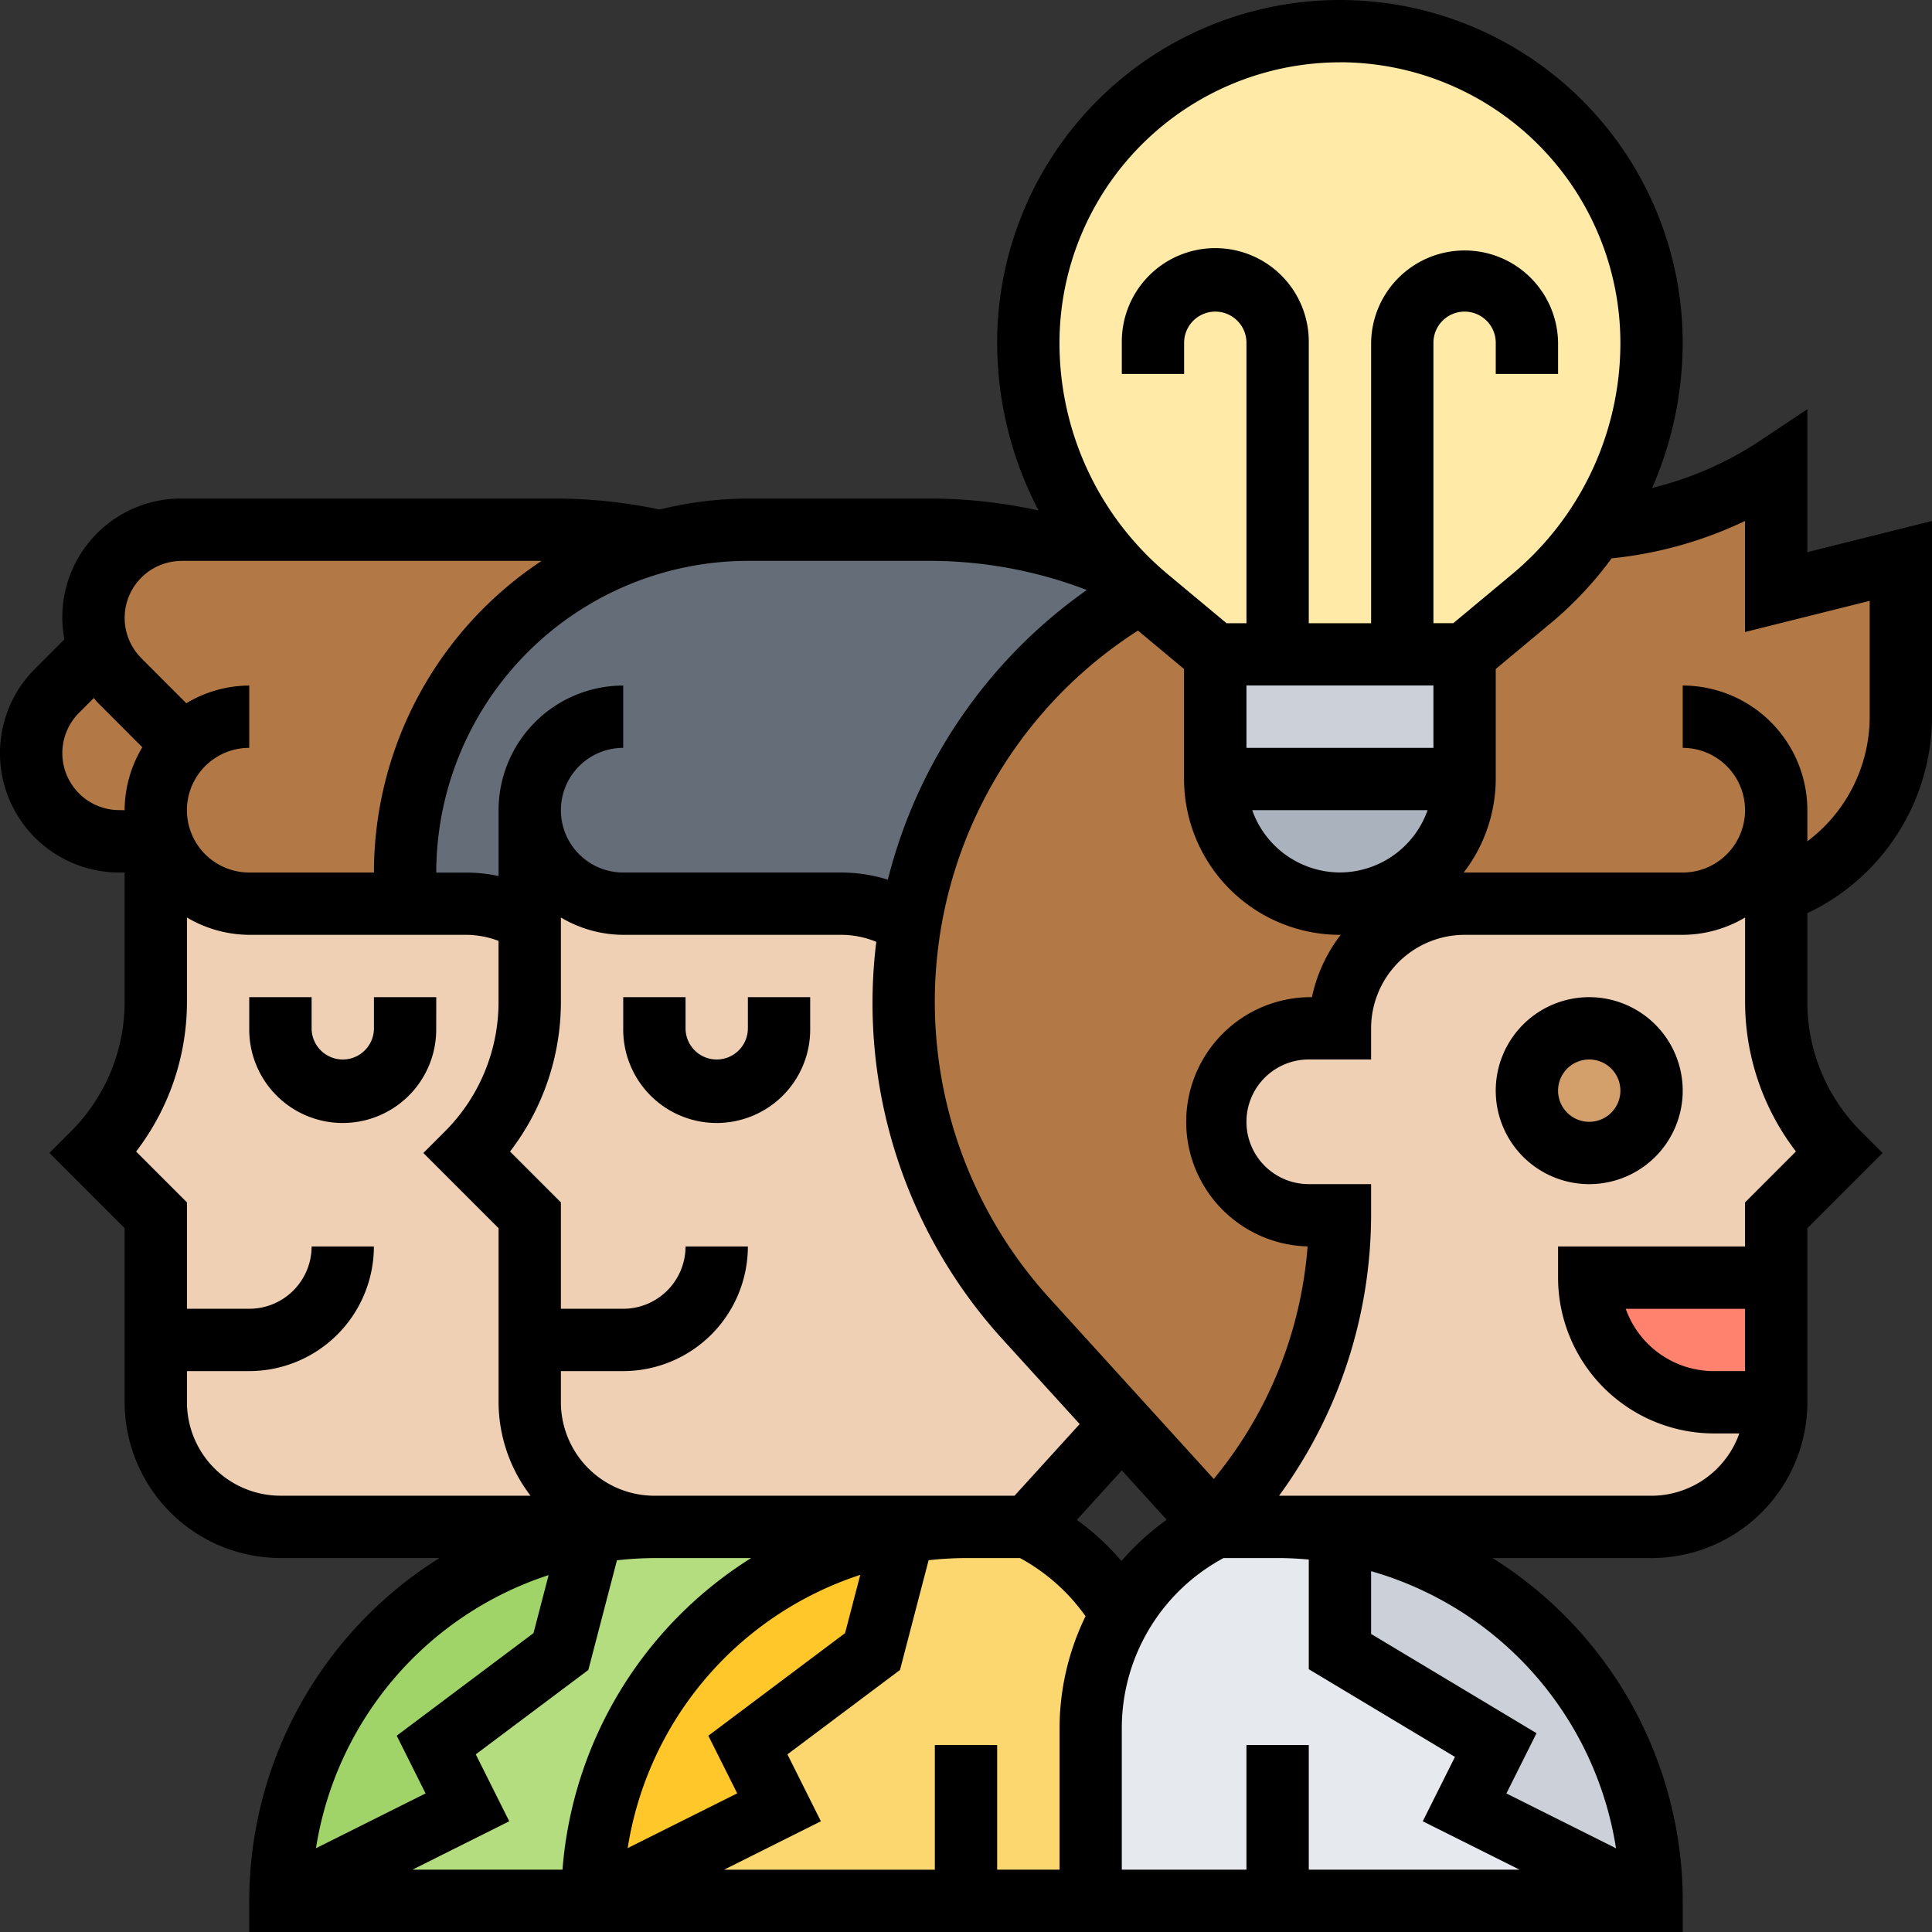 <svg xmlns="http://www.w3.org/2000/svg" xmlns:xlink="http://www.w3.org/1999/xlink" width="131" height="131" viewBox="0 0 131 131">
  <rect x="0" y="0" width="131" height="131" fill="#333333" stroke="none"/>
  <defs>
    <clipPath id="clip-path">
      <rect id="Rectángulo_5621" data-name="Rectángulo 5621" width="131" height="131" transform="translate(268 7553)" fill="#fff" stroke="#707070" stroke-width="1"/>
    </clipPath>
  </defs>
  <g id="Enmascarar_grupo_5" data-name="Enmascarar grupo 5" transform="translate(-268 -7553)" clip-path="url(#clip-path)">
    <g id="piensa-diferente" transform="translate(268 7553)">
      <g id="Grupo_22835" data-name="Grupo 22835">
        <g id="Grupo_22817" data-name="Grupo 22817">
          <path id="Trazado_5751" data-name="Trazado 5751" d="M44.371,103.532H65.5a25.384,25.384,0,0,0-25.355,25.355H19.016l12.677-6.339-2.113-4.226,8.452-6.339,2.113-8.092A25.345,25.345,0,0,1,44.371,103.532Z" fill="#b4dd7f"/>
        </g>
        <g id="Grupo_22818" data-name="Grupo 22818">
          <path id="Trazado_5752" data-name="Trazado 5752" d="M40.145,103.891l-2.113,8.092-8.452,6.339,2.113,4.226-12.677,6.339A25.334,25.334,0,0,1,40.145,103.891Z" fill="#a0d468"/>
        </g>
        <g id="Grupo_22819" data-name="Grupo 22819">
          <path id="Trazado_5753" data-name="Trazado 5753" d="M69.726,103.532a15.315,15.315,0,0,1,6.339,5.916,15.3,15.3,0,0,0-2.113,7.754v11.684H40.145l12.677-6.339-2.113-4.226,8.452-6.339,2.113-8.092a25.345,25.345,0,0,1,4.226-.359Z" fill="#fcd770"/>
        </g>
        <g id="Grupo_22820" data-name="Grupo 22820">
          <path id="Trazado_5754" data-name="Trazado 5754" d="M61.274,103.891l-2.113,8.092-8.452,6.339,2.113,4.226-12.677,6.339A25.334,25.334,0,0,1,61.274,103.891Z" fill="#ffc729"/>
        </g>
        <g id="Grupo_22821" data-name="Grupo 22821">
          <path id="Trazado_5755" data-name="Trazado 5755" d="M82.4,103.532h4.226a25.346,25.346,0,0,1,4.226.359v8.092l10.565,6.339-2.113,4.226,12.677,6.339H73.952V117.2a15.279,15.279,0,0,1,8.452-13.67Z" fill="#e6e9ed"/>
        </g>
        <g id="Grupo_22822" data-name="Grupo 22822">
          <path id="Trazado_5756" data-name="Trazado 5756" d="M111.984,128.887l-12.677-6.339,2.113-4.226-10.565-6.339v-8.092a25.3,25.3,0,0,1,21.129,25Z" fill="#ccd1d9"/>
        </g>
        <g id="Grupo_22823" data-name="Grupo 22823">
          <path id="Trazado_5757" data-name="Trazado 5757" d="M12.424,50.456,8.092,46.125A5.988,5.988,0,0,1,6.339,41.9a5.988,5.988,0,0,1,5.98-5.98h25.4a32.055,32.055,0,0,1,7.036.782,23.227,23.227,0,0,0-17.284,22.46,2.119,2.119,0,0,0,2.113,2.113H16.9a6.335,6.335,0,0,1-4.479-10.818Z" fill="#b27946"/>
        </g>
        <g id="Grupo_22824" data-name="Grupo 22824">
          <path id="Trazado_5758" data-name="Trazado 5758" d="M10.565,54.935v2.113H8.092A5.976,5.976,0,0,1,3.867,46.843l2.852-2.852a5.88,5.88,0,0,0,1.373,2.134l4.331,4.331A6.324,6.324,0,0,0,10.565,54.935Z" fill="#b27946"/>
        </g>
        <g id="Grupo_22825" data-name="Grupo 22825">
          <path id="Trazado_5759" data-name="Trazado 5759" d="M35.919,62.415a8.22,8.22,0,0,0-4.226-1.141H29.581a2.119,2.119,0,0,1-2.113-2.113A23.264,23.264,0,0,1,50.71,35.919H63.07a31.9,31.9,0,0,1,12.572,2.557h.021a21,21,0,0,0,1.69,1.669A32.291,32.291,0,0,0,65.711,51.639a31.114,31.114,0,0,0-3.993,11.029H61.7a8.362,8.362,0,0,0-4.648-1.395H42.258a6.348,6.348,0,0,1-6.339-6.339Z" fill="#656d78"/>
        </g>
        <g id="Grupo_22826" data-name="Grupo 22826">
          <path id="Trazado_5760" data-name="Trazado 5760" d="M120.435,40.145V31.694a24.945,24.945,0,0,1-12.3,4.162h-.021a22.945,22.945,0,0,1-4.247,4.712l-4.564,3.8v8.452a8.452,8.452,0,1,1-16.9,0V44.371l-4.564-3.8-.486-.423A32.291,32.291,0,0,0,65.711,51.639a31.114,31.114,0,0,0-3.993,11.029,30.59,30.59,0,0,0-.444,5.24A31.956,31.956,0,0,0,69.6,89.439l6.465,7.12,6.339,6.973,1.859-2.324a29.979,29.979,0,0,0,6.592-18.8H88.742a6.339,6.339,0,1,1,0-12.677h2.113a8.454,8.454,0,0,1,6.656-8.261,8.353,8.353,0,0,1,1.8-.19H114.1a6.348,6.348,0,0,0,6.339-6.339v5.62A12.706,12.706,0,0,0,128.887,48.6V38.032Z" fill="#b27946"/>
        </g>
        <g id="Grupo_22827" data-name="Grupo 22827">
          <path id="Trazado_5761" data-name="Trazado 5761" d="M31.694,61.274a8.22,8.22,0,0,1,4.226,1.141v5.557a14.442,14.442,0,0,1-4.226,10.205L35.919,82.4V95.081a8.449,8.449,0,0,0,8.452,8.452H19.016a8.449,8.449,0,0,1-8.452-8.452V82.4L6.339,78.177a14.442,14.442,0,0,0,4.226-10.205V54.935A6.348,6.348,0,0,0,16.9,61.274h14.79Z" fill="#f0d0b4"/>
        </g>
        <g id="Grupo_22828" data-name="Grupo 22828">
          <path id="Trazado_5762" data-name="Trazado 5762" d="M61.274,67.909A31.956,31.956,0,0,0,69.6,89.439l6.465,7.12-6.339,6.973H44.371a8.449,8.449,0,0,1-8.452-8.452V82.4l-4.226-4.226a14.442,14.442,0,0,0,4.226-10.205V54.935a6.348,6.348,0,0,0,6.339,6.339h14.79A8.362,8.362,0,0,1,61.7,62.669h.021a30.59,30.59,0,0,0-.444,5.24Z" fill="#f0d0b4"/>
        </g>
        <g id="Grupo_22829" data-name="Grupo 22829">
          <path id="Trazado_5763" data-name="Trazado 5763" d="M120.435,60.556v7.416a14.442,14.442,0,0,0,4.226,10.205L120.435,82.4v4.226H107.758a8.44,8.44,0,0,0,8.452,8.452h4.226a8.449,8.449,0,0,1-8.452,8.452H82.4l1.859-2.324a29.979,29.979,0,0,0,6.592-18.8H88.742a6.339,6.339,0,0,1,0-12.677h2.113a8.454,8.454,0,0,1,6.656-8.261,8.353,8.353,0,0,1,1.8-.19H114.1a6.348,6.348,0,0,0,6.339-6.339Z" fill="#f0d0b4"/>
        </g>
        <g id="Grupo_22830" data-name="Grupo 22830">
          <path id="Trazado_5764" data-name="Trazado 5764" d="M82.4,52.823h16.9a8.452,8.452,0,0,1-16.9,0Z" fill="#aab2bd"/>
        </g>
        <g id="Grupo_22831" data-name="Grupo 22831">
          <path id="Trazado_5765" data-name="Trazado 5765" d="M99.306,44.371v8.452H82.4V44.371h16.9Z" fill="#ccd1d9"/>
        </g>
        <g id="Grupo_22832" data-name="Grupo 22832">
          <path id="Trazado_5766" data-name="Trazado 5766" d="M95.081,44.371H82.4l-4.564-3.8-.486-.423a21,21,0,0,1-1.69-1.669h-.021a22.112,22.112,0,0,1-3.782-5.663,22.471,22.471,0,0,1-2.134-9.571,21.129,21.129,0,0,1,42.258,0,22.689,22.689,0,0,1-3.845,12.614h-.021a22.945,22.945,0,0,1-4.247,4.712l-4.564,3.8Z" fill="#ffeaa7"/>
        </g>
        <g id="Grupo_22833" data-name="Grupo 22833">
          <path id="Trazado_5767" data-name="Trazado 5767" d="M120.435,86.629v8.452H116.21a8.44,8.44,0,0,1-8.452-8.452Z" fill="#ff826e"/>
        </g>
        <g id="Grupo_22834" data-name="Grupo 22834">
          <circle id="Elipse_1273" data-name="Elipse 1273" cx="4.226" cy="4.226" r="4.226" transform="translate(103.532 69.726)" fill="#d3a06c"/>
        </g>
      </g>
      <g id="Grupo_22836" data-name="Grupo 22836">
        <path id="Trazado_5768" data-name="Trazado 5768" d="M131,48.6V35.326l-8.452,2.113V27.747l-3.286,2.189a23.029,23.029,0,0,1-7.237,3.146,24.615,24.615,0,0,0,2.071-9.84,23.242,23.242,0,0,0-46.484,0,24.6,24.6,0,0,0,2.81,11.374,34.182,34.182,0,0,0-7.347-.811H50.71a25.31,25.31,0,0,0-5.986.744,34.313,34.313,0,0,0-7-.744l-25.41,0a8.043,8.043,0,0,0-7.947,9.546l-2,2a8.09,8.09,0,0,0,5.72,13.81h.363v8.815a12.4,12.4,0,0,1-3.607,8.707L3.351,78.177l5.1,5.1v11.8a10.577,10.577,0,0,0,10.565,10.565H29.8a27.452,27.452,0,0,0-12.9,23.242V131H114.1v-2.113a27.452,27.452,0,0,0-12.9-23.242h10.784a10.577,10.577,0,0,0,10.565-10.565v-11.8l5.1-5.1-1.494-1.494a12.4,12.4,0,0,1-3.607-8.707V61.919A14.787,14.787,0,0,0,131,48.6ZM118.323,35.326v7.528l8.452-2.113V48.6a10.578,10.578,0,0,1-4.226,8.445V54.935a8.46,8.46,0,0,0-8.452-8.452V50.71a4.226,4.226,0,0,1,0,8.452H99.306c-.019,0-.038,0-.059,0a10.453,10.453,0,0,0,2.172-6.343V45.362l3.8-3.167a24.734,24.734,0,0,0,4.057-4.336,27.361,27.361,0,0,0,9.043-2.533ZM88.662,84.516A28.128,28.128,0,0,1,82.608,99.9l-.306.382L71.16,88.024a29.874,29.874,0,0,1,6-45.267l3.125,2.605v7.461A10.577,10.577,0,0,0,90.855,63.387c.019,0,.036-.006.055-.006a10.492,10.492,0,0,0-1.954,4.232h-.213a8.452,8.452,0,0,0-.08,16.9Zm.08,21.23v7.435l9.912,5.946-2.183,4.365,6.563,3.281H88.742v-8.452H84.516v8.452H76.064v-9.567a13.09,13.09,0,0,1,6.9-11.562h3.66c.712,0,1.416.038,2.113.1ZM63.387,118.323v8.452H49.1l6.561-3.281-2.269-4.539,7.632-5.722,1.94-7.442a23.525,23.525,0,0,1,2.542-.146h3.657a13.125,13.125,0,0,1,4.443,3.943,17.394,17.394,0,0,0-1.762,7.619v9.567H67.613v-8.452Zm-31.127.632,7.632-5.722,1.94-7.437a23.418,23.418,0,0,1,2.54-.15h6.558A27.449,27.449,0,0,0,38.14,126.774H27.968l6.561-3.281Zm5.772-23.874V92.968h4.226a8.46,8.46,0,0,0,8.452-8.452H46.484a4.23,4.23,0,0,1-4.226,4.226H38.032V81.528L34.584,78.08a16.675,16.675,0,0,0,3.448-10.1V62.212a8.365,8.365,0,0,0,4.226,1.175h14.79a6.316,6.316,0,0,1,2.369.473,33.872,33.872,0,0,0,8.614,27.007l5.177,5.692-4.418,4.86H44.371a6.346,6.346,0,0,1-6.339-6.339Zm38.011,10.763a17.3,17.3,0,0,0-3.028-2.787L76.065,99.7l3.045,3.349a17.4,17.4,0,0,0-3.066,2.793ZM49.987,121.6l-7.427,3.712a23.289,23.289,0,0,1,15.771-18.528L57.3,110.735l-9.271,6.956Zm34.529-75.12H97.194V50.71H84.516Zm6.339,12.677a6.33,6.33,0,0,1-5.95-4.226H96.8a6.325,6.325,0,0,1-5.948,4.226Zm0-54.935a19.037,19.037,0,0,1,19.016,19.016,20.4,20.4,0,0,1-7.353,15.705l-3.976,3.311H97.194V23.242a2.113,2.113,0,0,1,4.226,0v2.113h4.226V23.242a6.339,6.339,0,0,0-12.677,0V42.258H88.742V23.242a6.339,6.339,0,1,0-12.677,0v2.113H80.29V23.242a2.113,2.113,0,1,1,4.226,0V42.258H83.168l-3.974-3.311a20.392,20.392,0,0,1-7.355-15.705A19.037,19.037,0,0,1,90.855,4.226ZM63.079,38.03a29.721,29.721,0,0,1,10.613,1.976A34.237,34.237,0,0,0,60.2,59.647a10.645,10.645,0,0,0-3.155-.486H42.258a4.226,4.226,0,0,1,0-8.452V46.484a8.46,8.46,0,0,0-8.452,8.452V59.4a10.559,10.559,0,0,0-2.113-.235H29.581A21.156,21.156,0,0,1,50.71,38.03Zm-50.765,0,24.412,0A25.346,25.346,0,0,0,25.355,59.161H16.9a4.226,4.226,0,1,1,0-8.452V46.484a8.34,8.34,0,0,0-4.266,1.2L9.582,44.627a3.864,3.864,0,0,1,2.732-6.594Zm-4.226,16.9a3.864,3.864,0,0,1-2.732-6.594l1.008-1.008c.082.091.144.194.23.281L9.65,50.67a8.34,8.34,0,0,0-1.2,4.266Zm4.589,40.145V92.968H16.9a8.46,8.46,0,0,0,8.452-8.452H21.129A4.23,4.23,0,0,1,16.9,88.742H12.677V81.528L9.229,78.08a16.675,16.675,0,0,0,3.448-10.1V62.212A8.365,8.365,0,0,0,16.9,63.387h14.79a6.31,6.31,0,0,1,2.113.41v4.179A12.4,12.4,0,0,1,30.2,76.684l-1.494,1.494,5.1,5.1v11.8a10.455,10.455,0,0,0,2.168,6.339H19.016a6.346,6.346,0,0,1-6.339-6.339ZM37.2,106.8l-1.027,3.936L26.9,117.691l1.957,3.913-7.433,3.717A23.285,23.285,0,0,1,37.2,106.8Zm72.375,18.522-7.433-3.717,2.043-4.086-11.217-6.73v-4.255a23.292,23.292,0,0,1,16.607,18.788Zm6.635-32.353a6.351,6.351,0,0,1-5.977-4.226h8.09v4.226Zm2.113-11.439v2.988H105.645v2.113A10.577,10.577,0,0,0,116.21,97.194h1.724a6.33,6.33,0,0,1-5.95,4.226H86.726A32.348,32.348,0,0,0,92.968,82.4V80.29H88.742a4.226,4.226,0,0,1,0-8.452h4.226V69.726a6.346,6.346,0,0,1,6.339-6.339H114.1a8.365,8.365,0,0,0,4.226-1.175v5.764a16.67,16.67,0,0,0,3.448,10.1Z"/>
        <path id="Trazado_5769" data-name="Trazado 5769" d="M107.758,67.613a6.339,6.339,0,1,0,6.339,6.339A6.346,6.346,0,0,0,107.758,67.613Zm0,8.452a2.113,2.113,0,1,1,2.113-2.113A2.114,2.114,0,0,1,107.758,76.065Z"/>
        <path id="Trazado_5770" data-name="Trazado 5770" d="M29.581,67.613H25.355v2.113a2.113,2.113,0,1,1-4.226,0V67.613H16.9v2.113a6.339,6.339,0,1,0,12.677,0Z"/>
        <path id="Trazado_5771" data-name="Trazado 5771" d="M50.71,69.726a2.113,2.113,0,1,1-4.226,0V67.613H42.258v2.113a6.339,6.339,0,1,0,12.677,0V67.613H50.71Z"/>
      </g>
    </g>
  </g>
</svg>
